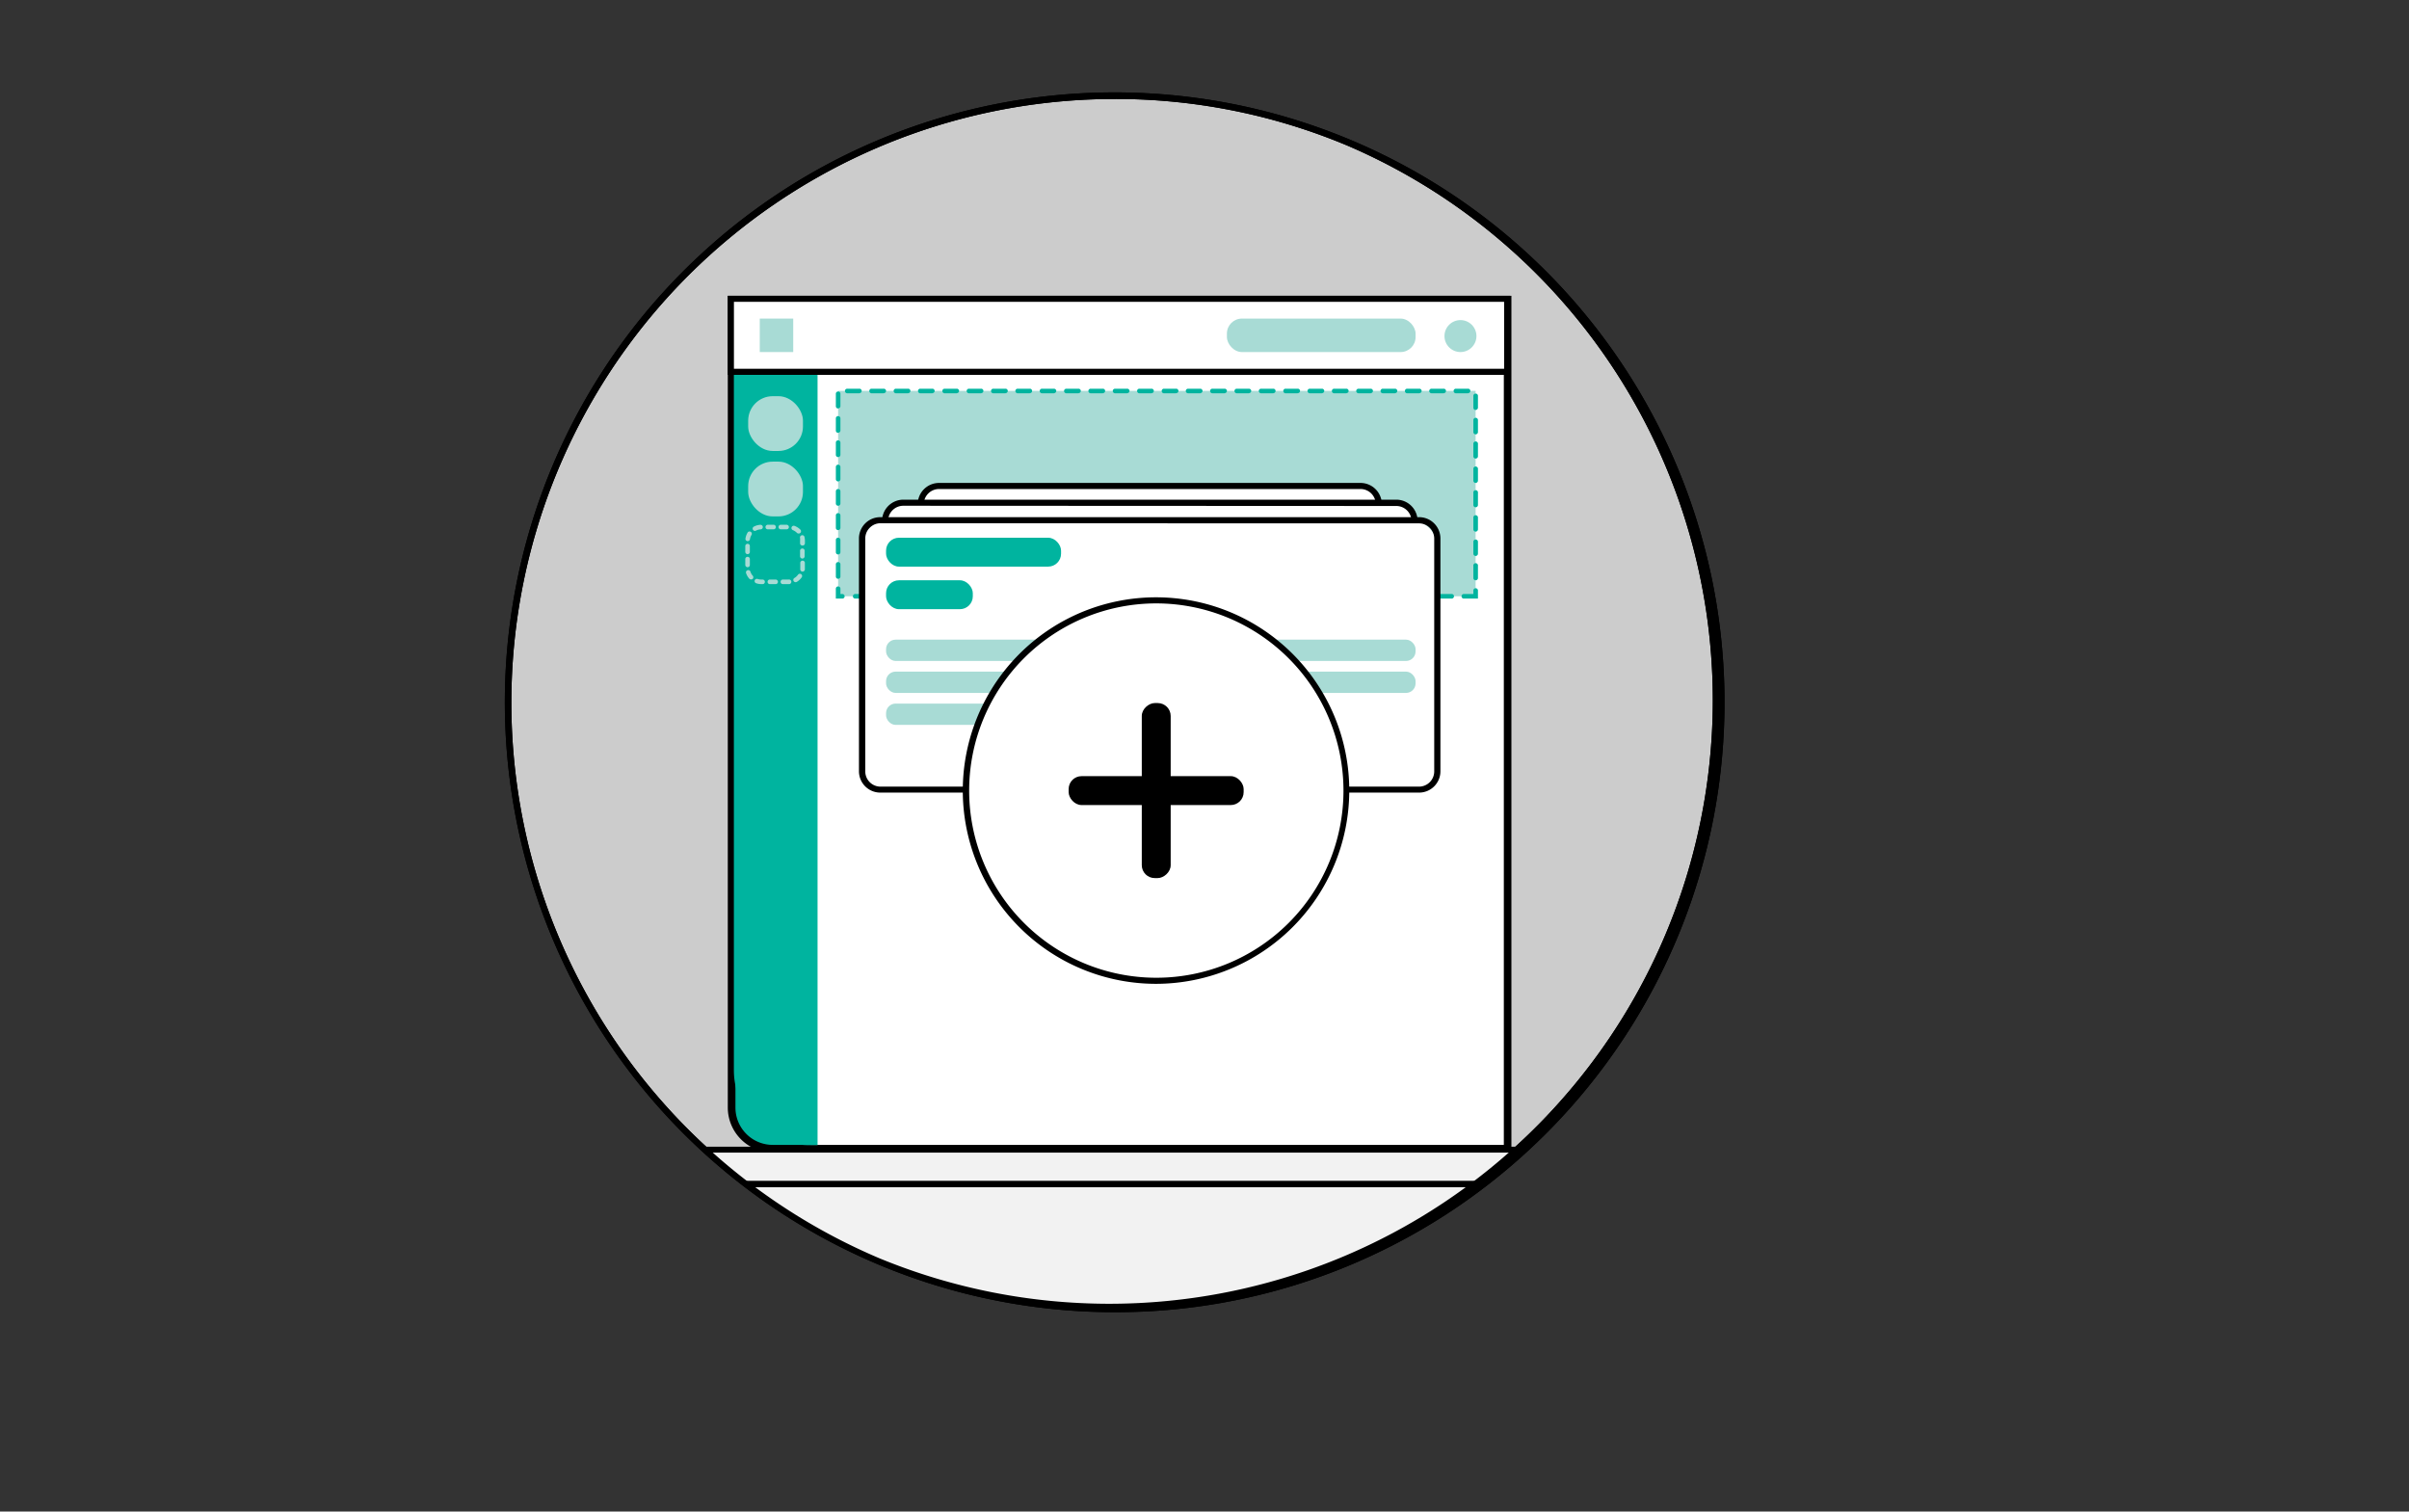<svg xmlns="http://www.w3.org/2000/svg" xmlns:xlink="http://www.w3.org/1999/xlink" viewBox="0 0 416 261"><rect x="0" y="0" width="416" height="261" fill="#333333" stroke="none"/><defs><style>.cls-1{fill:none;}.cls-2{fill:#ccc;}.cls-3{clip-path:url(#clip-path);}.cls-4{fill:#f2f2f2;}.cls-5{fill:#fff;}.cls-6{fill:#00b49f;}.cls-7{fill:#a8dbd5;}</style><clipPath id="clip-path"><circle class="cls-1" cx="192.36" cy="121.39" r="104.75"/></clipPath></defs><title>application</title><g id="Ebene_2" data-name="Ebene 2"><circle class="cls-2" cx="192.47" cy="121.28" r="104.75"/><path d="M192.47,226.58a105.32,105.32,0,0,1-41-202.32,105.33,105.33,0,0,1,82,194.05A104.63,104.63,0,0,1,192.47,226.58Zm0-209.49a104.22,104.22,0,0,0-40.56,200.2A104.22,104.22,0,0,0,233,25.28,103.39,103.39,0,0,0,192.47,17.09Z"/><g class="cls-3"><rect class="cls-4" x="124.51" y="204.26" width="131.93" height="28.73"/><path d="M257,233.54H124V203.71H257Zm-131.92-1.1H255.89V204.81H125.07Z"/><rect class="cls-4" x="114.13" y="198.52" width="154.91" height="5.97"/><path d="M269.59,205h-156V198h156Zm-154.91-1.11H268.49v-4.86H114.68Z"/></g><path d="M192.47,226.58a105.32,105.32,0,0,1-41-202.32,105.33,105.33,0,0,1,82,194.05A104.63,104.63,0,0,1,192.47,226.58Zm0-209.49a104.22,104.22,0,0,0-40.56,200.2A104.22,104.22,0,0,0,233,25.28,103.39,103.39,0,0,0,192.47,17.09Z"/></g><g id="Ebene_11" data-name="Ebene 11"><rect class="cls-5" x="140" y="193" width="8" height="5"/><polyline class="cls-6" points="126 186 127 194 129 197 131 198 140 198 140 196 135 186 126 186"/><path class="cls-5" d="M126.34,51.73h134a0,0,0,0,1,0,0V198.34a0,0,0,0,1,0,0h-107a27,27,0,0,1-27-27V51.73A0,0,0,0,1,126.34,51.73Z"/><path d="M261,199H133.43a7.76,7.76,0,0,1-7.75-7.75V51.07H261ZM127,52.38V191.25a6.44,6.44,0,0,0,6.43,6.44H259.69V52.38Z"/><path class="cls-6" d="M126.73,64.73h14.45a0,0,0,0,1,0,0v133a0,0,0,0,1,0,0h-1.52a12.93,12.93,0,0,1-12.93-12.93v-120a0,0,0,0,1,0,0Z"/><rect class="cls-5" x="126.21" y="51.6" width="134" height="12.61"/><path d="M260.74,64.73H125.68V51.07H260.74Zm-134-1.05h133V52.12h-133Z"/><rect class="cls-7" x="131.2" y="55.01" width="5.78" height="5.78"/><rect class="cls-7" x="211.87" y="55.01" width="32.58" height="5.78" rx="2.59"/><circle class="cls-7" cx="252.2" cy="58.03" r="2.76"/><rect class="cls-7" x="129.2" y="68.41" width="9.46" height="9.46" rx="4.23"/><rect class="cls-7" x="129.2" y="79.71" width="9.46" height="9.46" rx="4.23"/><path class="cls-7" d="M135.19,100.86a.38.38,0,0,1-.39-.39.39.39,0,0,1,.39-.4h1a.4.4,0,1,1,0,.79v0Zm-1.25,0h-1a.38.38,0,0,1-.39-.39.39.39,0,0,1,.39-.4h1a.4.4,0,0,1,.4.4A.39.39,0,0,1,133.94,100.86Zm-2.25,0h-.23a2.62,2.62,0,0,1-.88-.15.39.39,0,0,1-.25-.5.4.4,0,0,1,.5-.24,1.93,1.93,0,0,0,.63.1h.23a.39.39,0,0,1,.39.4A.38.38,0,0,1,131.69,100.86Zm5.7-.33a.42.42,0,0,1-.34-.19.39.39,0,0,1,.14-.54,2,2,0,0,0,.61-.56.4.4,0,0,1,.55-.1.39.39,0,0,1,.09.55,2.68,2.68,0,0,1-.85.79A.46.46,0,0,1,137.39,100.53Zm-7.71-.48a.41.41,0,0,1-.3-.14,2.72,2.72,0,0,1-.56-1,.4.4,0,0,1,.76-.23,1.83,1.83,0,0,0,.4.72.41.41,0,0,1,0,.56A.44.44,0,0,1,129.68,100.05Zm8.87-1.35h0a.39.39,0,0,1-.35-.43v-1a.4.4,0,1,1,.79,0v.79a1.93,1.93,0,0,1,0,.24A.4.4,0,0,1,138.55,98.7Zm-9.45-.76a.4.4,0,0,1-.4-.4v-1a.39.39,0,0,1,.4-.39.38.38,0,0,1,.39.39v1A.39.39,0,0,1,129.1,97.94Zm9.46-1.49a.4.4,0,0,1-.4-.4v-1a.4.4,0,0,1,.79,0v1A.4.4,0,0,1,138.56,96.45Zm-9.46-.76a.4.4,0,0,1-.4-.4v-1a.39.39,0,0,1,.4-.39.38.38,0,0,1,.39.39v1A.39.39,0,0,1,129.1,95.69Zm9.46-1.49a.4.4,0,0,1-.4-.4v-.43a2.5,2.5,0,0,0,0-.47.38.38,0,0,1,.28-.47.38.38,0,0,1,.48.28,3,3,0,0,1,.08.66v.43A.4.4,0,0,1,138.56,94.2Zm-9.44-.76h-.05a.39.39,0,0,1-.34-.44,2.81,2.81,0,0,1,.4-1.09.4.4,0,0,1,.67.42,2,2,0,0,0-.29.78A.41.41,0,0,1,129.12,93.44Zm8.77-1.32a.38.38,0,0,1-.28-.12,2.09,2.09,0,0,0-.69-.46.39.39,0,1,1,.29-.73,2.84,2.84,0,0,1,1,.64.4.4,0,0,1,0,.56A.35.35,0,0,1,137.89,92.12Zm-7.51-.45a.39.39,0,0,1-.19-.74,2.61,2.61,0,0,1,1.12-.31.4.4,0,0,1,.42.37.41.41,0,0,1-.38.42,1.82,1.82,0,0,0-.79.21A.41.41,0,0,1,130.38,91.67Zm5.45-.27h-1a.39.39,0,0,1-.39-.39.4.4,0,0,1,.39-.4h1a.4.4,0,0,1,.4.4A.39.39,0,0,1,135.83,91.4Zm-2.25,0h-1a.39.39,0,0,1-.39-.39.4.4,0,0,1,.39-.4h1a.4.4,0,0,1,.4.4A.39.39,0,0,1,133.58,91.4Z"/><rect class="cls-7" x="144.73" y="67.49" width="110.09" height="35.47"/><path class="cls-6" d="M255.22,103.36h-2.5a.4.4,0,0,1,0-.79h1.71v-.66a.4.4,0,0,1,.79,0Zm-4.6,0h-2.1a.4.4,0,0,1,0-.79h2.1a.4.4,0,1,1,0,.79Zm-4.2,0h-2.1a.4.4,0,1,1,0-.79h2.1a.4.4,0,0,1,0,.79Zm-4.21,0h-2.1a.4.4,0,0,1,0-.79h2.1a.4.4,0,1,1,0,.79Zm-4.2,0h-2.1a.4.4,0,1,1,0-.79H238a.4.4,0,0,1,0,.79Zm-4.2,0H231.7a.4.4,0,0,1,0-.79h2.11a.4.4,0,0,1,0,.79Zm-4.21,0h-2.1a.4.4,0,1,1,0-.79h2.1a.4.4,0,1,1,0,.79Zm-4.2,0h-2.11a.4.4,0,0,1,0-.79h2.11a.4.4,0,0,1,0,.79Zm-4.21,0h-2.1a.4.4,0,0,1,0-.79h2.1a.4.4,0,1,1,0,.79Zm-4.2,0h-2.1a.4.4,0,1,1,0-.79H217a.4.4,0,0,1,0,.79Zm-4.21,0h-2.1a.4.4,0,0,1,0-.79h2.1a.4.4,0,1,1,0,.79Zm-4.2,0h-2.1a.4.4,0,1,1,0-.79h2.1a.4.4,0,0,1,0,.79Zm-4.2,0h-2.11a.4.4,0,0,1,0-.79h2.11a.4.4,0,0,1,0,.79Zm-4.21,0h-2.1a.4.4,0,0,1,0-.79h2.1a.4.4,0,1,1,0,.79Zm-4.2,0h-2.1a.4.4,0,1,1,0-.79H196a.4.4,0,0,1,0,.79Zm-4.21,0h-2.1a.4.4,0,0,1,0-.79h2.1a.4.4,0,1,1,0,.79Zm-4.2,0h-2.1a.4.4,0,1,1,0-.79h2.1a.4.4,0,0,1,0,.79Zm-4.2,0h-2.11a.4.4,0,0,1,0-.79h2.11a.4.4,0,0,1,0,.79Zm-4.21,0h-2.1a.4.4,0,0,1,0-.79h2.1a.4.4,0,1,1,0,.79Zm-4.2,0h-2.1a.4.4,0,1,1,0-.79H175a.4.4,0,0,1,0,.79Zm-4.21,0h-2.1a.4.4,0,0,1,0-.79h2.1a.4.4,0,1,1,0,.79Zm-4.2,0h-2.1a.4.4,0,1,1,0-.79h2.1a.4.4,0,0,1,0,.79Zm-4.2,0h-2.11a.4.4,0,0,1,0-.79h2.11a.4.4,0,0,1,0,.79Zm-4.21,0H156a.4.4,0,0,1,0-.79h2.1a.4.4,0,1,1,0,.79Zm-4.2,0h-2.1a.4.4,0,1,1,0-.79h2.1a.4.4,0,0,1,0,.79Zm-4.21,0h-2.1a.4.4,0,0,1,0-.79h2.1a.4.4,0,1,1,0,.79Zm-4.2,0h-1.18v-1.71a.38.38,0,0,1,.39-.39.39.39,0,0,1,.4.39v.92h.39a.4.4,0,0,1,0,.79Zm109.31-3.16a.39.39,0,0,1-.4-.39v-2.1a.4.4,0,1,1,.79,0v2.1A.39.39,0,0,1,254.83,100.2Zm-110.1-.26a.38.38,0,0,1-.39-.39v-2.1a.39.39,0,0,1,.39-.4.4.4,0,0,1,.4.4v2.1A.39.39,0,0,1,144.73,99.94ZM254.83,96a.4.4,0,0,1-.4-.39V93.5a.4.4,0,0,1,.79,0v2.11A.4.4,0,0,1,254.83,96Zm-110.1-.26a.39.39,0,0,1-.39-.4v-2.1a.38.38,0,0,1,.39-.39.39.39,0,0,1,.4.39v2.1A.4.4,0,0,1,144.73,95.74Zm110.1-3.94a.4.4,0,0,1-.4-.4V89.3a.4.4,0,0,1,.79,0v2.1A.4.4,0,0,1,254.83,91.8Zm-110.1-.27a.38.38,0,0,1-.39-.39V89a.39.39,0,0,1,.39-.4.4.4,0,0,1,.4.4v2.1A.39.39,0,0,1,144.73,91.53Zm110.1-3.94a.39.39,0,0,1-.4-.39V85.1a.4.4,0,1,1,.79,0v2.1A.39.39,0,0,1,254.83,87.59Zm-110.1-.26a.39.39,0,0,1-.39-.39V84.83a.39.39,0,0,1,.39-.39.4.4,0,0,1,.4.39v2.11A.4.4,0,0,1,144.73,87.33Zm110.1-3.94a.4.4,0,0,1-.4-.4v-2.1a.4.4,0,0,1,.79,0V83A.4.4,0,0,1,254.83,83.39Zm-110.1-.26a.39.39,0,0,1-.39-.4v-2.1a.38.38,0,0,1,.39-.39.39.39,0,0,1,.4.39v2.1A.4.4,0,0,1,144.73,83.13Zm110.1-3.95a.39.39,0,0,1-.4-.39v-2.1a.4.4,0,1,1,.79,0v2.1A.39.39,0,0,1,254.83,79.18Zm-110.1-.26a.38.38,0,0,1-.39-.39v-2.1a.39.39,0,0,1,.39-.4.4.4,0,0,1,.4.4v2.1A.39.39,0,0,1,144.73,78.92ZM254.83,75a.4.4,0,0,1-.4-.39V72.48a.4.4,0,0,1,.79,0v2.11A.4.4,0,0,1,254.83,75Zm-110.1-.26a.39.39,0,0,1-.39-.4v-2.1a.38.38,0,0,1,.39-.39.39.39,0,0,1,.4.39v2.1A.4.4,0,0,1,144.73,74.72Zm110.1-3.94a.4.4,0,0,1-.4-.4v-2.1a.4.4,0,0,1,.79,0v2.1A.4.4,0,0,1,254.83,70.78Zm-110.1-.27a.38.38,0,0,1-.39-.39V68a.39.39,0,0,1,.39-.4.4.4,0,0,1,.4.4v2.1A.39.39,0,0,1,144.73,70.51Zm108.78-2.62h-2.1a.39.39,0,0,1-.39-.4.38.38,0,0,1,.39-.39h2.1a.39.39,0,0,1,.4.39A.4.4,0,0,1,253.51,67.89Zm-4.2,0h-2.1a.4.4,0,0,1-.4-.4.39.39,0,0,1,.4-.39h2.1a.38.38,0,0,1,.39.39A.39.39,0,0,1,249.31,67.89Zm-4.21,0H243a.39.39,0,0,1-.39-.4.38.38,0,0,1,.39-.39h2.1a.39.39,0,0,1,.4.39A.4.4,0,0,1,245.1,67.89Zm-4.2,0h-2.1a.4.4,0,0,1-.4-.4.39.39,0,0,1,.4-.39h2.1a.38.38,0,0,1,.39.39A.39.39,0,0,1,240.9,67.89Zm-4.2,0h-2.11a.4.4,0,0,1-.39-.4.39.39,0,0,1,.39-.39h2.11a.39.39,0,0,1,.39.39A.4.4,0,0,1,236.7,67.89Zm-4.21,0h-2.1a.39.39,0,0,1-.39-.4.38.38,0,0,1,.39-.39h2.1a.39.39,0,0,1,.4.39A.4.4,0,0,1,232.49,67.89Zm-4.2,0h-2.1a.4.4,0,0,1-.4-.4.39.39,0,0,1,.4-.39h2.1a.39.39,0,0,1,.39.39A.4.4,0,0,1,228.29,67.89Zm-4.21,0H222a.39.39,0,0,1-.39-.4.38.38,0,0,1,.39-.39h2.1a.39.39,0,0,1,.4.39A.4.4,0,0,1,224.08,67.89Zm-4.2,0h-2.1a.4.4,0,0,1-.4-.4.39.39,0,0,1,.4-.39h2.1a.38.38,0,0,1,.39.39A.39.39,0,0,1,219.88,67.89Zm-4.2,0h-2.11a.4.4,0,0,1-.39-.4.39.39,0,0,1,.39-.39h2.11a.39.39,0,0,1,.39.39A.4.4,0,0,1,215.68,67.89Zm-4.21,0h-2.1a.4.4,0,0,1-.4-.4.39.39,0,0,1,.4-.39h2.1a.39.39,0,0,1,.4.39A.4.4,0,0,1,211.47,67.89Zm-4.2,0h-2.11a.4.4,0,0,1-.39-.4.39.39,0,0,1,.39-.39h2.11a.39.39,0,0,1,.39.39A.4.4,0,0,1,207.27,67.89Zm-4.21,0H201a.39.39,0,0,1-.39-.4.38.38,0,0,1,.39-.39h2.1a.39.39,0,0,1,.4.39A.4.4,0,0,1,203.06,67.89Zm-4.2,0h-2.1a.4.4,0,0,1-.4-.4.39.39,0,0,1,.4-.39h2.1a.38.38,0,0,1,.39.39A.39.39,0,0,1,198.86,67.89Zm-4.21,0h-2.1a.4.4,0,0,1-.39-.4.39.39,0,0,1,.39-.39h2.1a.39.39,0,0,1,.4.39A.4.4,0,0,1,194.65,67.89Zm-4.2,0h-2.1a.4.4,0,0,1-.4-.4.39.39,0,0,1,.4-.39h2.1a.38.38,0,0,1,.39.39A.39.39,0,0,1,190.45,67.89Zm-4.2,0h-2.11a.4.4,0,0,1-.39-.4.39.39,0,0,1,.39-.39h2.11a.39.39,0,0,1,.39.39A.4.4,0,0,1,186.25,67.89Zm-4.21,0h-2.1a.39.39,0,0,1-.39-.4.38.38,0,0,1,.39-.39H182a.39.39,0,0,1,.4.39A.4.4,0,0,1,182,67.89Zm-4.2,0h-2.1a.4.4,0,0,1-.4-.4.39.39,0,0,1,.4-.39h2.1a.38.38,0,0,1,.39.39A.39.39,0,0,1,177.84,67.89Zm-4.21,0h-2.1a.39.39,0,0,1-.39-.4.38.38,0,0,1,.39-.39h2.1a.39.39,0,0,1,.4.39A.4.4,0,0,1,173.63,67.89Zm-4.2,0h-2.1a.4.4,0,0,1-.4-.4.39.39,0,0,1,.4-.39h2.1a.38.38,0,0,1,.39.39A.39.39,0,0,1,169.43,67.89Zm-4.2,0h-2.11a.4.4,0,0,1-.39-.4.39.39,0,0,1,.39-.39h2.11a.39.39,0,0,1,.39.39A.4.4,0,0,1,165.23,67.89Zm-4.21,0h-2.1a.39.39,0,0,1-.39-.4.38.38,0,0,1,.39-.39H161a.39.39,0,0,1,.4.39A.4.4,0,0,1,161,67.89Zm-4.2,0h-2.1a.4.4,0,0,1-.4-.4.39.39,0,0,1,.4-.39h2.1a.38.38,0,0,1,.39.39A.39.39,0,0,1,156.82,67.89Zm-4.21,0h-2.1a.39.39,0,0,1-.39-.4.38.38,0,0,1,.39-.39h2.1a.39.39,0,0,1,.4.39A.4.4,0,0,1,152.61,67.89Zm-4.2,0h-2.1a.4.4,0,0,1-.4-.4.39.39,0,0,1,.4-.39h2.1a.38.38,0,0,1,.39.39A.39.39,0,0,1,148.41,67.89Z"/><rect class="cls-5" x="159.01" y="83.91" width="79.09" height="47.56" rx="3.22"/><path d="M234.94,132H162.16a3.68,3.68,0,0,1-3.68-3.68V87.07a3.68,3.68,0,0,1,3.68-3.68h72.78a3.68,3.68,0,0,1,3.68,3.68v41.25A3.68,3.68,0,0,1,234.94,132ZM162.16,84.44a2.63,2.63,0,0,0-2.63,2.63v41.25a2.63,2.63,0,0,0,2.63,2.63h72.78a2.63,2.63,0,0,0,2.63-2.63V87.07a2.63,2.63,0,0,0-2.63-2.63Z"/><rect class="cls-5" x="152.83" y="86.8" width="91.44" height="47.56" rx="3.72"/><path d="M241.12,134.89H156a3.68,3.68,0,0,1-3.68-3.68V90A3.68,3.68,0,0,1,156,86.28h85.13A3.68,3.68,0,0,1,244.8,90v41.25A3.68,3.68,0,0,1,241.12,134.89ZM156,87.33A2.63,2.63,0,0,0,153.36,90v41.25a2.63,2.63,0,0,0,2.63,2.63h85.13a2.63,2.63,0,0,0,2.63-2.63V90a2.63,2.63,0,0,0-2.63-2.63Z"/><rect class="cls-5" x="148.89" y="89.83" width="99.32" height="46.51" rx="4.43"/><path d="M245.06,136.86H152a3.68,3.68,0,0,1-3.67-3.68V93A3.68,3.68,0,0,1,152,89.3h93A3.68,3.68,0,0,1,248.74,93v40.2A3.68,3.68,0,0,1,245.06,136.86ZM152,90.35A2.63,2.63,0,0,0,149.42,93v40.2a2.63,2.63,0,0,0,2.62,2.63h93a2.63,2.63,0,0,0,2.63-2.63V93a2.63,2.63,0,0,0-2.63-2.63Z"/><rect class="cls-6" x="153.01" y="92.85" width="30.22" height="4.99" rx="2.23"/><rect class="cls-7" x="153.01" y="110.45" width="91.44" height="3.68" rx="1.65"/><rect class="cls-7" x="153.01" y="115.97" width="91.44" height="3.68" rx="1.65"/><rect class="cls-7" x="153.01" y="121.49" width="33.9" height="3.68" rx="1.65"/><rect class="cls-6" x="153.01" y="100.2" width="14.98" height="4.99" rx="2.23"/><circle class="cls-5" cx="199.66" cy="136.51" r="32.84"/><path d="M199.66,169.88A33.37,33.37,0,1,1,233,136.51,33.41,33.41,0,0,1,199.66,169.88Zm0-65.69A32.32,32.32,0,1,0,232,136.51,32.36,32.36,0,0,0,199.66,104.19Z"/><rect x="184.55" y="134.01" width="30.22" height="4.99" rx="2.23" transform="translate(336.17 -63.15) rotate(90)"/><rect x="184.55" y="134.01" width="30.22" height="4.99" rx="2.23" transform="translate(399.31 273.02) rotate(-180)"/></g></svg>